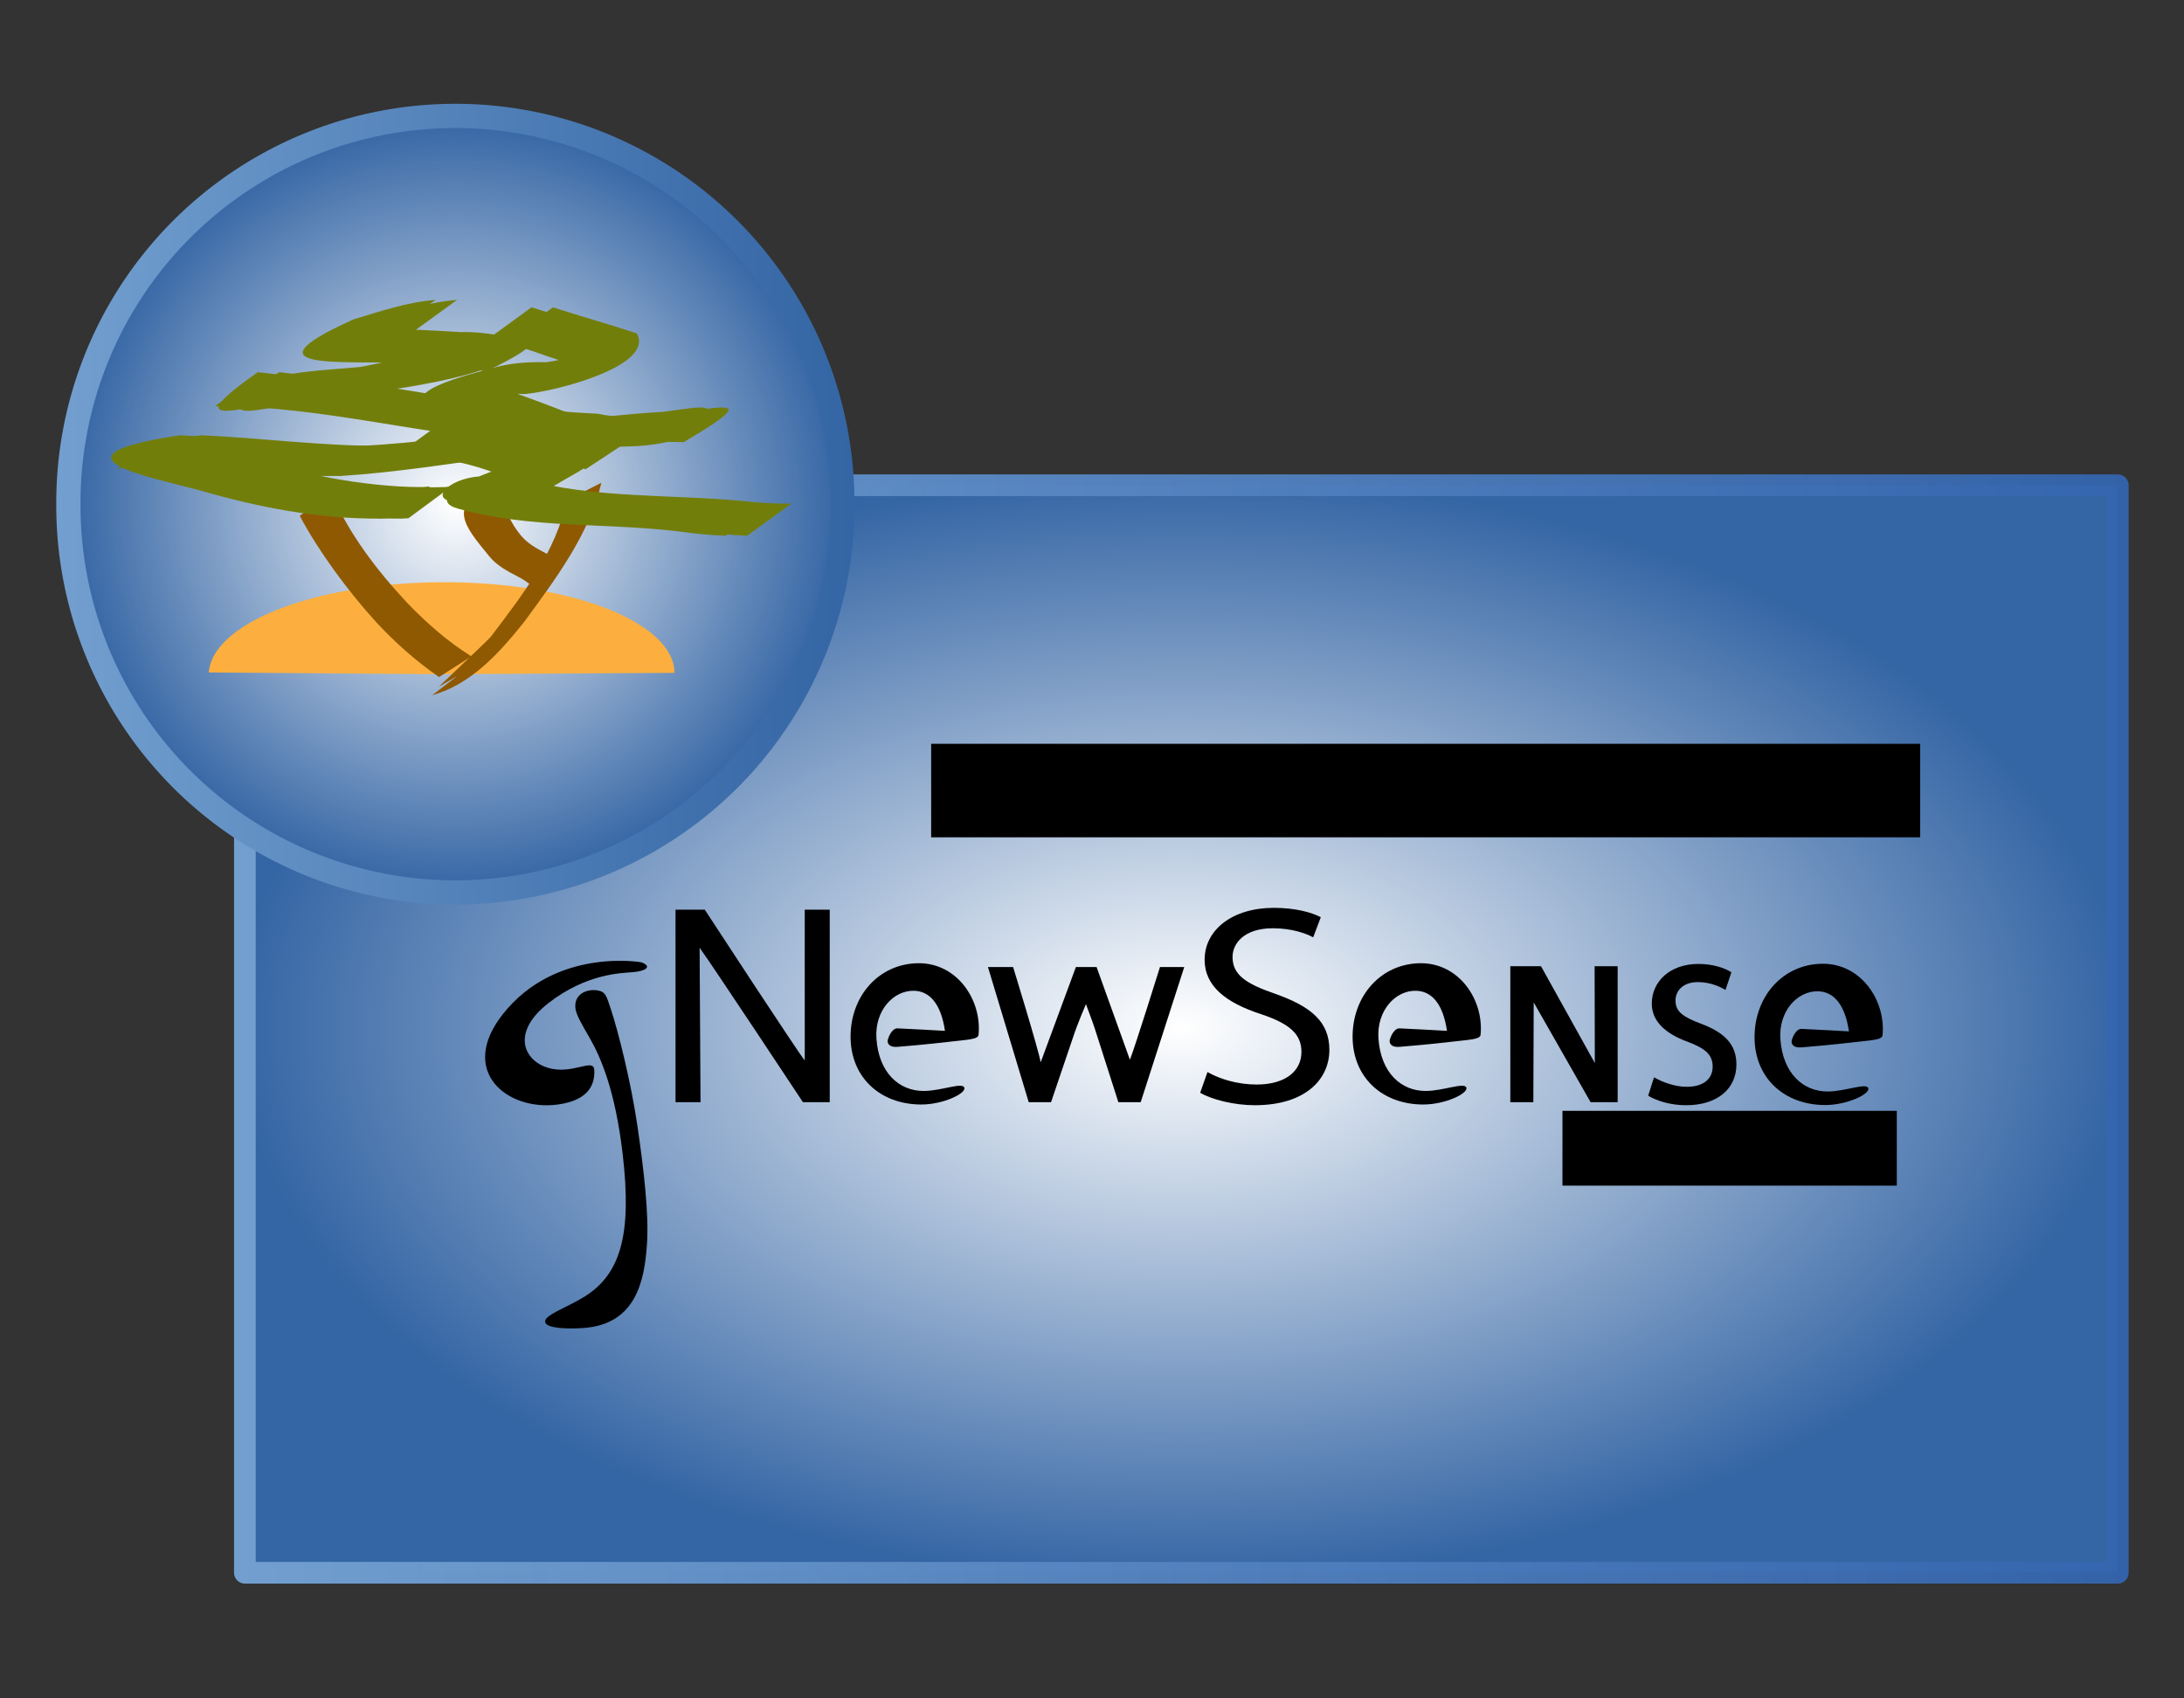 <?xml version="1.0" encoding="UTF-8" standalone="no"?>
<!-- Created with Inkscape (http://www.inkscape.org/) -->
<svg
   xmlns:dc="http://purl.org/dc/elements/1.1/"
   xmlns:cc="http://web.resource.org/cc/"
   xmlns:rdf="http://www.w3.org/1999/02/22-rdf-syntax-ns#"
   xmlns:svg="http://www.w3.org/2000/svg"
   xmlns="http://www.w3.org/2000/svg"
   xmlns:xlink="http://www.w3.org/1999/xlink"
   xmlns:sodipodi="http://inkscape.sourceforge.net/DTD/sodipodi-0.dtd"
   xmlns:inkscape="http://www.inkscape.org/namespaces/inkscape"
   width="450"
   height="350"
   id="svg1380"
   sodipodi:version="0.32"
   inkscape:version="0.43"
   sodipodi:docbase="/home/jag/Documents/gnewsense-art"
   sodipodi:docname="gnewsense-gnome-splash.svg"
   version="1.0">
  <rect width="100%" height="100%" fill="#333333" stroke="none"/>
  <defs
     id="defs1382">
    <linearGradient
       id="linearGradient2404">
      <stop
         style="stop-color:#ffffff;stop-opacity:1;"
         offset="0"
         id="stop2406" />
      <stop
         style="stop-color:#3465a4;stop-opacity:1;"
         offset="1"
         id="stop2408" />
    </linearGradient>
    <linearGradient
       id="linearGradient2396">
      <stop
         style="stop-color:#729fcf;stop-opacity:1;"
         offset="0"
         id="stop2398" />
      <stop
         style="stop-color:#3465af;stop-opacity:0.941;"
         offset="1"
         id="stop2400" />
    </linearGradient>
    <linearGradient
       id="linearGradient2388">
      <stop
         style="stop-color:#729fcf;stop-opacity:1;"
         offset="0"
         id="stop2390" />
      <stop
         style="stop-color:#3465a4;stop-opacity:1;"
         offset="1"
         id="stop2392" />
    </linearGradient>
    <linearGradient
       id="linearGradient2377">
      <stop
         style="stop-color:#3465a4;stop-opacity:1;"
         offset="0"
         id="stop2379" />
      <stop
         style="stop-color:#3465a4;stop-opacity:0;"
         offset="1"
         id="stop2381" />
    </linearGradient>
    <linearGradient
       id="linearGradient2341">
      <stop
         style="stop-color:#ffffff;stop-opacity:1;"
         offset="0"
         id="stop2343" />
      <stop
         style="stop-color:#3465a4;stop-opacity:1;"
         offset="1"
         id="stop2345" />
    </linearGradient>
    <linearGradient
       id="linearGradient2333">
      <stop
         style="stop-color:#ffffff;stop-opacity:1;"
         offset="0"
         id="stop2335" />
      <stop
         style="stop-color:#000000;stop-opacity:0;"
         offset="1"
         id="stop2337" />
    </linearGradient>
    <linearGradient
       id="linearGradient2325">
      <stop
         style="stop-color:#729fcf;stop-opacity:1;"
         offset="0"
         id="stop2327" />
      <stop
         style="stop-color:#3465a4;stop-opacity:1;"
         offset="1"
         id="stop2329" />
    </linearGradient>
    <linearGradient
       id="linearGradient2313">
      <stop
         style="stop-color:#ffffff;stop-opacity:1;"
         offset="0"
         id="stop2315" />
      <stop
         style="stop-color:#3465a4;stop-opacity:1;"
         offset="1"
         id="stop2317" />
    </linearGradient>
    <linearGradient
       id="linearGradient2305">
      <stop
         style="stop-color:#729fcf;stop-opacity:1;"
         offset="0"
         id="stop2307" />
      <stop
         style="stop-color:#729fcf;stop-opacity:0;"
         offset="1"
         id="stop2309" />
    </linearGradient>
    <linearGradient
       id="linearGradient2297">
      <stop
         style="stop-color:#3465a4;stop-opacity:1;"
         offset="0"
         id="stop2299" />
      <stop
         style="stop-color:#729fcf;stop-opacity:0.941;"
         offset="1"
         id="stop2301" />
    </linearGradient>
    <linearGradient
       id="linearGradient2289">
      <stop
         style="stop-color:#000000;stop-opacity:1;"
         offset="0"
         id="stop2291" />
      <stop
         style="stop-color:#000000;stop-opacity:0;"
         offset="1"
         id="stop2293" />
    </linearGradient>
    <radialGradient
       inkscape:collect="always"
       xlink:href="#linearGradient2333"
       id="radialGradient2339"
       cx="274.286"
       cy="503.791"
       fx="274.286"
       fy="503.791"
       r="158.525"
       gradientTransform="matrix(1,0,0,0.581,-5.518502e-14,210.944)"
       gradientUnits="userSpaceOnUse" />
    <radialGradient
       inkscape:collect="always"
       xlink:href="#linearGradient2341"
       id="radialGradient2347"
       cx="187.162"
       cy="471.124"
       fx="187.162"
       fy="471.124"
       r="79.731"
       gradientUnits="userSpaceOnUse" />
    <radialGradient
       inkscape:collect="always"
       xlink:href="#linearGradient2333"
       id="radialGradient2349"
       gradientUnits="userSpaceOnUse"
       gradientTransform="matrix(1,-1.202787e-19,6.991632e-20,0.581,-7.83425e-14,210.944)"
       cx="274.286"
       cy="503.791"
       fx="274.286"
       fy="503.791"
       r="158.525" />
    <radialGradient
       inkscape:collect="always"
       xlink:href="#linearGradient2333"
       id="radialGradient2351"
       gradientUnits="userSpaceOnUse"
       gradientTransform="matrix(1,0,0,0.581,-9.080237e-14,210.944)"
       cx="274.286"
       cy="503.791"
       fx="274.286"
       fy="503.791"
       r="158.525" />
    <radialGradient
       inkscape:collect="always"
       xlink:href="#linearGradient2333"
       id="radialGradient2353"
       gradientUnits="userSpaceOnUse"
       gradientTransform="matrix(1,0,0,0.581,-2.716403e-14,210.944)"
       cx="274.286"
       cy="503.791"
       fx="274.286"
       fy="503.791"
       r="158.525" />
    <radialGradient
       inkscape:collect="always"
       xlink:href="#linearGradient2333"
       id="radialGradient2355"
       gradientUnits="userSpaceOnUse"
       gradientTransform="matrix(1,0,0,0.581,-2.716403e-14,210.944)"
       cx="274.286"
       cy="503.791"
       fx="274.286"
       fy="503.791"
       r="158.525" />
    <radialGradient
       inkscape:collect="always"
       xlink:href="#linearGradient2333"
       id="radialGradient2357"
       gradientUnits="userSpaceOnUse"
       gradientTransform="matrix(1,0,0,0.581,-2.716403e-14,210.944)"
       cx="274.286"
       cy="503.791"
       fx="274.286"
       fy="503.791"
       r="158.525" />
    <radialGradient
       inkscape:collect="always"
       xlink:href="#linearGradient2333"
       id="radialGradient2359"
       gradientUnits="userSpaceOnUse"
       gradientTransform="matrix(1,0,0,0.581,-7.659151e-14,210.944)"
       cx="274.286"
       cy="503.791"
       fx="274.286"
       fy="503.791"
       r="158.525" />
    <radialGradient
       inkscape:collect="always"
       xlink:href="#linearGradient2333"
       id="radialGradient2361"
       gradientUnits="userSpaceOnUse"
       gradientTransform="matrix(1,0,0,0.581,5.151716e-14,210.944)"
       cx="274.286"
       cy="503.791"
       fx="274.286"
       fy="503.791"
       r="158.525" />
    <radialGradient
       inkscape:collect="always"
       xlink:href="#linearGradient2333"
       id="radialGradient2363"
       gradientUnits="userSpaceOnUse"
       gradientTransform="matrix(1,0,0,0.581,5.151716e-14,210.944)"
       cx="274.286"
       cy="503.791"
       fx="274.286"
       fy="503.791"
       r="158.525" />
    <radialGradient
       inkscape:collect="always"
       xlink:href="#linearGradient2333"
       id="radialGradient2365"
       gradientUnits="userSpaceOnUse"
       gradientTransform="matrix(1,0,0,0.581,5.151716e-14,210.944)"
       cx="274.286"
       cy="503.791"
       fx="274.286"
       fy="503.791"
       r="158.525" />
    <radialGradient
       inkscape:collect="always"
       xlink:href="#linearGradient2333"
       id="radialGradient2367"
       gradientUnits="userSpaceOnUse"
       gradientTransform="matrix(1,0,0,0.581,5.151716e-14,210.944)"
       cx="274.286"
       cy="503.791"
       fx="274.286"
       fy="503.791"
       r="158.525" />
    <radialGradient
       inkscape:collect="always"
       xlink:href="#linearGradient2333"
       id="radialGradient2369"
       gradientUnits="userSpaceOnUse"
       gradientTransform="matrix(1,0,0,0.581,5.151716e-14,210.944)"
       cx="274.286"
       cy="503.791"
       fx="274.286"
       fy="503.791"
       r="158.525" />
    <radialGradient
       inkscape:collect="always"
       xlink:href="#linearGradient2333"
       id="radialGradient2371"
       gradientUnits="userSpaceOnUse"
       gradientTransform="matrix(1,0,0,0.581,5.151716e-14,210.944)"
       cx="274.286"
       cy="503.791"
       fx="274.286"
       fy="503.791"
       r="158.525" />
    <linearGradient
       inkscape:collect="always"
       xlink:href="#linearGradient2388"
       id="linearGradient2394"
       x1="104.931"
       y1="471.124"
       x2="269.392"
       y2="471.124"
       gradientUnits="userSpaceOnUse" />
    <linearGradient
       inkscape:collect="always"
       xlink:href="#linearGradient2396"
       id="linearGradient2402"
       x1="141.545"
       y1="564.585"
       x2="574.825"
       y2="564.585"
       gradientUnits="userSpaceOnUse"
       gradientTransform="matrix(0.901,0,0,0.886,-79.332,-288.202)" />
    <radialGradient
       inkscape:collect="always"
       xlink:href="#linearGradient2404"
       id="radialGradient2410"
       cx="358.185"
       cy="564.585"
       fx="358.185"
       fy="564.585"
       r="216.64"
       gradientTransform="matrix(0.901,0,0,0.527,-79.332,-85.736)"
       gradientUnits="userSpaceOnUse" />
  </defs>
  <sodipodi:namedview
     id="base"
     pagecolor="#ffffff"
     bordercolor="#666666"
     borderopacity="1.0"
     inkscape:pageopacity="0.0"
     inkscape:pageshadow="2"
     inkscape:zoom="1.4677717"
     inkscape:cx="407.43496"
     inkscape:cy="123.59837"
     inkscape:document-units="px"
     inkscape:current-layer="layer1"
     fill="#3465a4"
     inkscape:window-width="1280"
     inkscape:window-height="946"
     inkscape:window-x="0"
     inkscape:window-y="0" />
  <g
     inkscape:label="Layer 1"
     inkscape:groupmode="layer"
     id="layer1">
    <rect
       style="fill:url(#radialGradient2410);fill-opacity:1;stroke:url(#linearGradient2402);stroke-width:4.468;stroke-linecap:round;stroke-linejoin:round;stroke-miterlimit:4;stroke-dasharray:none;stroke-opacity:1"
       id="rect2373"
       width="385.899"
       height="224.104"
       x="50.459"
       y="100.003"
       inkscape:export-filename="/home/jag/Documents/gnewsense-art/gnewsense-gnome-splash-600x428.png"
       inkscape:export-xdpi="126.46"
       inkscape:export-ydpi="126.46" />
    <path
       sodipodi:type="arc"
       style="fill:url(#radialGradient2347);fill-opacity:1;stroke:url(#linearGradient2394);stroke-width:5;stroke-linecap:round;stroke-linejoin:bevel;stroke-miterlimit:4;stroke-dasharray:none;stroke-opacity:1"
       id="path1414"
       sodipodi:cx="187.16194"
       sodipodi:cy="471.12442"
       sodipodi:rx="79.730507"
       sodipodi:ry="79.730507"
       d="M 266.892 471.124 A 79.731 79.731 0 1 1  107.431,471.124 A 79.731 79.731 0 1 1  266.892 471.124 z"
       inkscape:export-filename="/home/jag/Documents/gnewsense-art/gnewsense-gnome-splash-600x428.png"
       inkscape:export-xdpi="126.46"
       inkscape:export-ydpi="126.46"
       transform="translate(-93.339,-367.223)" />
    <g
       id="g1400"
       transform="matrix(0.442,0,0,0.442,-28.25,-120.14)"
       style="stroke:url(#radialGradient2339);stroke-width:2.811;stroke-miterlimit:4;stroke-dasharray:none"
       inkscape:export-filename="/home/jag/Documents/gnewsense-art/gnewsense-gnome-splash-600x428.png"
       inkscape:export-xdpi="126.46"
       inkscape:export-ydpi="126.46">
      <path
         inkscape:export-ydpi="35.169998"
         inkscape:export-xdpi="35.169998"
         inkscape:export-filename="/home/jag/Documents/gnewsense-nobg-124x72.png"
         transform="matrix(1,-5.635062e-3,-5.635062e-3,-1,-61.812,816.093)"
         sodipodi:end="3.1088353"
         sodipodi:start="0"
         d="M 441.429,228.076 A 108.571,42.857 0 0 1 224.344,229.48 L 332.857,228.076 z"
         sodipodi:ry="42.857143"
         sodipodi:rx="108.57143"
         sodipodi:cy="228.07646"
         sodipodi:cx="332.85715"
         id="path2318"
         style="fill:#fcaf3e;fill-opacity:1;stroke:url(#radialGradient2349);stroke-width:2.811;stroke-linecap:round;stroke-linejoin:bevel;stroke-miterlimit:4;stroke-dasharray:none;stroke-opacity:1"
         sodipodi:type="arc" />
      <g
         inkscape:export-ydpi="35.169998"
         inkscape:export-xdpi="35.169998"
         inkscape:export-filename="/home/jag/Documents/gnewsense-nobg-124x72.png"
         transform="translate(80.33,374.094)"
         id="g2449"
         style="stroke:url(#radialGradient2351);stroke-width:2.811;stroke-miterlimit:4;stroke-dasharray:none">
        <path
           d="M 263.898,122.797 C 258.349,146.903 242.248,168.112 227.84,187.794 C 216.51,201.94 203.273,216.821 185.041,221.845 L 199.324,210.948 C 205.609,208.362 210.724,204.648 188.175,217.903 C 187.831,218.105 213.099,194.298 212.518,194.402 C 226.805,175.606 243.047,154.575 247.696,131.052 L 263.898,122.797 z "
           id="path2451"
           style="fill:#8f5902;fill-opacity:1;fill-rule:nonzero;stroke:url(#radialGradient2353);stroke-width:2.811;stroke-linecap:butt;stroke-linejoin:miter;stroke-miterlimit:4;stroke-dasharray:none;stroke-opacity:1" />
        <path
           d="M 199.156,134.308 C 220.283,118.326 214.324,133.397 226.847,147.873 C 230.442,152.027 235.461,154.256 240.192,156.788 C 242.266,157.81 244.073,159.266 245.965,160.578 L 230.789,170.218 C 228.946,168.951 227.162,167.585 225.132,166.616 C 220.199,164.042 215.199,161.474 211.629,157.049 C 199.657,142.458 191.669,133.177 213.867,123.62 L 199.156,134.308 z "
           id="path2453"
           style="fill:#8f5902;fill-opacity:1;fill-rule:nonzero;stroke:url(#radialGradient2355);stroke-width:2.811;stroke-linecap:butt;stroke-linejoin:miter;stroke-miterlimit:4;stroke-dasharray:none;stroke-opacity:1" />
        <path
           d="M 138.015,127.52 C 146.411,146.903 159.232,163.589 173.547,178.953 C 182.581,188.287 192.312,196.88 203.335,203.757 L 188.256,213.378 C 177.538,206.015 167.823,197.329 158.956,187.809 C 145.468,172.902 132.15,154.819 123.303,138.209 L 138.015,127.52 z "
           id="path2455"
           style="fill:#8f5902;fill-opacity:1;fill-rule:nonzero;stroke:url(#radialGradient2357);stroke-width:2.811;stroke-linecap:butt;stroke-linejoin:miter;stroke-miterlimit:4;stroke-dasharray:none;stroke-opacity:1" />
      </g>
      <g
         transform="translate(70.33,374.094)"
         inkscape:export-ydpi="35.169998"
         inkscape:export-xdpi="35.169998"
         inkscape:export-filename="/home/jag/Documents/gnewsense-nobg-124x72.png"
         id="g1367"
         style="stroke:url(#radialGradient2359);stroke-width:2.811;stroke-miterlimit:4;stroke-dasharray:none">
        <path
           style="fill:#727e0a;fill-opacity:1;fill-rule:nonzero;stroke:url(#radialGradient2361);stroke-width:2.811;stroke-linecap:butt;stroke-linejoin:miter;stroke-miterlimit:4;stroke-dasharray:none;stroke-opacity:1"
           id="path2206"
           d="M 175.825,52.664 C 163.142,53.936 150.568,57.931 138.477,62.029 C 149.742,48.559 171.95,51.103 198.633,52.567 C 209.568,52.168 220.125,55.085 230.882,56.127 C 218.833,73.673 173.456,77.948 142.346,83.001 C 121.258,82.139 67.394,103.747 113.734,71.255 C 163.538,76.336 212.231,88.456 262.336,90.617 C 293.686,98.018 355.728,72.318 302.303,103.866 C 248.494,102.353 195.788,116.212 142.236,119.65 C 113.783,119.881 85.638,115.515 57.148,115.326 C 58.867,112.983 45.931,117.535 48.463,116.107 C 76.468,100.306 73.997,103.794 105.748,112.816 C 133.499,121.031 161.979,125.747 190.903,124.805 C 191.966,124.702 193.028,124.598 194.091,124.495 L 173.983,139.343 C 172.936,139.403 171.888,139.463 170.841,139.524 C 142.001,139.673 113.914,134.298 86.233,126.207 C 62.656,119.884 12.478,110.512 77.434,100.654 C 105.449,101.916 133.309,105.639 161.354,105.599 C 215.39,103.176 268.26,89 322.456,89.251 C 304.344,106.624 279.891,108.096 243.478,104.182 C 193.123,101.583 144.128,86.775 93.741,87.095 C 115.993,70.941 133.268,71.334 161.214,68.832 C 178.866,66.07 271.015,41.461 210.194,70.885 C 199.659,69.304 189.244,67.031 178.5,66.99 C 156.125,65.627 104.699,70.837 158.287,46.659 C 170.812,42.886 183.543,38.512 196.63,37.548 L 175.825,52.664 z " />
        <path
           style="fill:#727e0a;fill-opacity:1;fill-rule:nonzero;stroke:url(#radialGradient2363);stroke-width:2.811;stroke-linecap:butt;stroke-linejoin:miter;stroke-miterlimit:4;stroke-dasharray:none;stroke-opacity:1"
           id="path2208"
           d="M 241.371,40.997 C 254.26,45.21 267.553,48.862 280.431,53.152 C 289.046,68.242 242.553,80.278 227.936,81.466 C 219.034,80.747 211.046,82.448 202.757,85.069 C 175.077,92.565 205.259,73.043 221.493,80.108 C 240.501,86.964 259.287,94.209 277.662,102.623 L 256.493,116.542 C 238.642,107.508 220.139,100.207 201.229,93.661 C 171.57,82.263 206.501,73.968 222.825,69.39 C 231.156,66.989 239.336,66.397 248.054,66.604 C 269.221,64.017 294.03,49.22 259.422,67.246 C 246.504,63.544 233.91,57.544 220.566,56.113 L 241.371,40.997 z " />
        <path
           style="fill:#727e0a;fill-opacity:1;fill-rule:nonzero;stroke:url(#radialGradient2365);stroke-width:2.811;stroke-linecap:butt;stroke-linejoin:miter;stroke-miterlimit:4;stroke-dasharray:none;stroke-opacity:1"
           id="path2210"
           d="M 198.668,95.295 C 215.222,96.71 232.387,98.706 247.861,105.133 C 267.658,113.17 263.221,110.997 236.325,127.582 C 175.762,142.6 203.829,113.421 227.608,121.11 C 261.132,130.327 296.249,128.046 330.597,131.386 C 337.869,132.223 345.168,132.529 352.481,132.548 L 331.913,147.473 C 324.782,147.264 317.694,146.606 310.632,145.559 C 276.228,141.311 241.076,144.348 207.376,134.943 C 183.572,128.598 245.032,106.73 256.086,112.186 C 247.785,118.114 241.935,128.36 226.836,119.162 C 211.368,113.067 194.536,109.865 177.896,110.387 L 198.668,95.295 z " />
        <path
           d="M 185.825,52.664 C 173.142,53.936 160.568,57.931 148.477,62.029 C 159.742,48.559 181.95,51.103 208.633,52.567 C 219.568,52.168 230.125,55.085 240.882,56.127 C 228.833,73.673 183.456,77.948 152.346,83.001 C 131.258,82.139 77.394,103.747 123.734,71.255 C 173.538,76.336 222.231,88.456 272.336,90.617 C 303.686,98.018 365.728,72.318 312.303,103.866 C 258.494,102.353 205.788,116.212 152.236,119.65 C 123.783,119.881 95.638,115.515 67.148,115.326 C 68.867,112.983 55.931,117.535 58.463,116.107 C 86.468,100.306 83.997,103.794 115.748,112.816 C 143.499,121.031 171.979,125.747 200.903,124.805 C 201.966,124.702 203.028,124.598 204.091,124.495 L 183.983,139.343 C 182.936,139.403 181.888,139.463 180.841,139.524 C 152.001,139.673 123.914,134.298 96.233,126.207 C 72.656,119.884 22.478,110.512 87.434,100.654 C 115.449,101.916 143.309,105.639 171.354,105.599 C 225.39,103.176 278.26,89 332.456,89.251 C 314.344,106.624 289.891,108.096 253.478,104.182 C 203.123,101.583 154.128,86.775 103.741,87.095 C 125.993,70.941 143.268,71.334 171.214,68.832 C 188.866,66.07 281.015,41.461 220.194,70.885 C 209.659,69.304 199.244,67.031 188.5,66.99 C 166.125,65.627 114.699,70.837 168.287,46.659 C 180.812,42.886 193.543,38.512 206.63,37.548 L 185.825,52.664 z "
           id="path2459"
           style="fill:#727e0a;fill-opacity:1;fill-rule:nonzero;stroke:url(#radialGradient2367);stroke-width:2.811;stroke-linecap:butt;stroke-linejoin:miter;stroke-miterlimit:4;stroke-dasharray:none;stroke-opacity:1" />
        <path
           d="M 251.371,40.997 C 264.26,45.21 277.553,48.862 290.431,53.152 C 299.046,68.242 252.553,80.278 237.936,81.466 C 229.034,80.747 221.046,82.448 212.757,85.069 C 185.077,92.565 215.259,73.043 231.493,80.108 C 250.501,86.964 269.287,94.209 287.662,102.623 L 266.493,116.542 C 248.642,107.508 230.139,100.207 211.229,93.661 C 181.57,82.263 216.501,73.968 232.825,69.39 C 241.156,66.989 249.336,66.397 258.054,66.604 C 279.221,64.017 304.03,49.22 269.422,67.246 C 256.504,63.544 243.91,57.544 230.566,56.113 L 251.371,40.997 z "
           id="path2461"
           style="fill:#727e0a;fill-opacity:1;fill-rule:nonzero;stroke:url(#radialGradient2369);stroke-width:2.811;stroke-linecap:butt;stroke-linejoin:miter;stroke-miterlimit:4;stroke-dasharray:none;stroke-opacity:1" />
        <path
           d="M 208.668,95.295 C 225.222,96.71 242.387,98.706 257.861,105.133 C 277.658,113.17 273.221,110.997 246.325,127.582 C 185.762,142.6 213.829,113.421 237.608,121.11 C 271.132,130.327 306.249,128.046 340.597,131.386 C 347.869,132.223 355.168,132.529 362.481,132.548 L 341.913,147.473 C 334.782,147.264 327.694,146.606 320.632,145.559 C 286.228,141.311 251.076,144.348 217.376,134.943 C 193.572,128.598 255.032,106.73 266.086,112.186 C 257.785,118.114 251.935,128.36 236.836,119.162 C 221.368,113.067 204.536,109.865 187.896,110.387 L 208.668,95.295 z "
           id="path2463"
           style="fill:#727e0a;fill-opacity:1;fill-rule:nonzero;stroke:url(#radialGradient2371);stroke-width:2.811;stroke-linecap:butt;stroke-linejoin:miter;stroke-miterlimit:4;stroke-dasharray:none;stroke-opacity:1" />
      </g>
    </g>
    <g
       id="g2477"
       inkscape:label="Layer 1"
       transform="matrix(0.3,0,0,0.3,88.368,174.209)"
       inkscape:export-filename="/home/jag/Documents/gnewsense-art/gnewsense-gnome-splash-600x428.png"
       inkscape:export-xdpi="126.46"
       inkscape:export-ydpi="126.46">
      <g
         id="g1938">
        <path
           sodipodi:nodetypes="cccszccc"
           id="path1346"
           d="M 50.858,115.883 C 19.66,155.319 53.957,182.656 88.43,178.045 C 110.58,175.087 113.981,163.494 113.617,154.502 C 113.261,145.506 98.844,157.87 81.883,152.835 C 64.923,147.8 56.316,128.321 82.299,108.207 C 108.283,88.093 131.988,87.752 140.042,87.113 C 148.538,86.471 153.945,83.307 145.872,80.309 C 145.872,80.309 87.234,69.905 50.858,115.883 z "
           style="opacity:1;fill:#000000;fill-opacity:1;fill-rule:nonzero;stroke:none;stroke-miterlimit:4" />
        <path
           sodipodi:nodetypes="ccccscsscccc"
           id="path1348"
           d="M 100.606,111.609 C 101.034,116.182 104.764,122.464 110.385,132.226 C 118.029,145.492 128.021,168.4 133.13,212.349 C 139.49,267.049 131.914,294.847 106.219,310.42 C 93.804,317.941 78.865,322.818 79.892,327.495 C 80.865,331.931 95.397,332.247 105.813,331.564 C 142.258,329.185 148.054,299.181 149.775,274.12 C 151.189,253.539 147.736,223.395 143.188,192.463 C 138.7,161.94 129.908,127.492 125.17,113.106 C 121.886,103.145 121.361,100.512 115.676,99.617 C 108.281,98.458 99.729,102.272 100.606,111.609 L 100.606,111.609 z "
           style="opacity:1;fill:#000000;fill-opacity:1;fill-rule:nonzero;stroke:none;stroke-miterlimit:4" />
        <path
           sodipodi:nodetypes="ccccccccccc"
           id="path1350"
           d="M 169.402,176.404 L 169.402,44.202 L 189.495,44.202 C 189.495,44.202 255.872,145.842 258.156,147.711 L 258.146,44.202 L 275.308,44.202 L 275.308,176.404 L 256.89,176.404 C 256.89,176.404 194.902,82.659 185.94,70.317 L 186.567,176.404 L 169.402,176.404 z "
           style="opacity:1;fill:#000000;fill-opacity:1;fill-rule:nonzero;stroke:none;stroke-miterlimit:4" />
        <path
           id="path1354"
           d="M 401.232,83.567 C 401.232,83.567 418.47,139.444 420.197,149.034 L 444.388,83.567 L 458.582,83.567 L 481.475,147.259 C 485.027,138.378 502.124,83.567 502.124,83.567 L 518.809,83.567 L 488.888,176.404 L 473.544,176.404 L 459.35,132.096 C 456.089,121.546 454.833,118.84 451.281,109.072 C 451.281,109.072 445.541,122.313 442.28,132.286 L 427.319,176.404 L 411.972,176.404 L 383.969,83.567 L 401.232,83.567 z "
           style="opacity:1;fill:#000000;fill-opacity:1;fill-rule:nonzero;stroke:none;stroke-miterlimit:4" />
        <path
           id="path1356"
           d="M 534.755,155.719 C 543.258,160.588 555.467,164.291 568.547,164.291 C 587.948,164.291 599.285,155.329 599.285,141.888 C 599.285,129.81 591.437,122.603 571.601,115.977 C 547.619,108.184 532.792,96.888 532.792,78.574 C 532.792,58.12 551.76,42.924 580.319,42.924 C 595.143,42.924 606.262,46.043 612.586,49.356 L 607.35,63.184 C 602.773,60.652 592.963,56.952 579.663,56.952 C 559.608,56.952 551.979,67.664 551.979,76.626 C 551.979,88.898 560.917,94.937 581.193,101.952 C 606.044,110.719 618.469,121.238 618.469,140.525 C 618.469,160.784 601.901,178.512 567.235,178.512 C 553.066,178.512 537.586,174.613 529.737,169.938 L 534.752,155.717 L 534.755,155.719 z "
           style="opacity:1;fill:#000000;fill-opacity:1;fill-rule:nonzero;stroke:none;stroke-miterlimit:4" />
        <path
           sodipodi:nodetypes="cccccccccccc"
           id="path1358"
           d="M 742.742,176.404 L 742.742,83.026 L 763.82,83.026 C 763.82,83.026 800.787,149.53 800.787,149.53 L 800.651,83.026 L 816.468,83.026 L 816.468,176.404 L 797.879,176.404 C 797.879,176.404 758.817,107.898 758.817,107.898 L 758.555,176.406 L 742.74,176.406 L 742.742,176.404 z "
           style="opacity:1;fill:#000000;fill-opacity:1;fill-rule:nonzero;stroke:none;stroke-miterlimit:4" />
        <path
           id="path1360"
           d="M 841.449,159.331 C 846.628,162.4 855.449,165.852 863.89,165.852 C 875.973,165.852 881.727,159.906 881.727,152.041 C 881.727,143.987 876.932,139.574 864.656,134.971 C 847.779,128.834 839.914,119.818 839.914,108.693 C 839.914,93.734 852.186,81.458 871.944,81.458 C 881.342,81.458 889.592,83.951 894.576,87.213 L 890.549,99.296 C 886.907,97.186 880.194,93.926 871.562,93.926 C 861.586,93.926 856.216,99.681 856.216,106.586 C 856.216,114.449 861.586,117.902 873.672,122.505 C 889.592,128.451 898.032,136.508 898.032,150.508 C 898.032,167.003 885.179,178.513 863.503,178.513 C 853.339,178.513 843.942,175.829 837.42,171.992 L 841.447,159.332 L 841.449,159.331 z "
           style="opacity:1;fill:#000000;fill-opacity:1;fill-rule:nonzero;stroke:none;stroke-miterlimit:4" />
        <path
           style="opacity:1;fill:#000000;fill-opacity:1;fill-rule:nonzero;stroke:none;stroke-miterlimit:4"
           d="M 701.277,135.032 C 687.452,136.651 670.999,138.094 666.523,138.423 C 660.897,138.836 659.861,136.01 659.861,134.411 C 659.861,132.812 662.533,125.708 666.523,125.708 C 668.84,125.708 699.249,127.42 699.249,127.42 C 696.585,109.214 688.987,100.094 677.936,99.888 C 663.679,99.621 650.849,113.653 652.181,132.749 C 653.818,156.225 667.717,168.717 684.595,168.717 C 696.679,168.717 711.45,162.431 712.57,166.497 C 713.691,170.56 697.789,178.021 683.021,178.021 C 654.634,178.021 634.42,159.229 634.42,131.417 C 634.42,103.219 654.059,81.138 681.103,80.964 C 707.685,80.796 724.634,106.284 722.331,130.071 C 722.012,133.363 715.101,133.414 701.277,135.032 z "
           id="path5749"
           sodipodi:nodetypes="csssccssssscsz" />
        <path
           style="opacity:1;fill:#000000;fill-opacity:1;fill-rule:nonzero;stroke:none;stroke-miterlimit:4"
           d="M 356.48,135.032 C 342.656,136.651 326.202,138.094 321.726,138.423 C 316.101,138.836 315.065,136.01 315.065,134.411 C 315.065,132.812 317.736,125.708 321.726,125.708 C 324.043,125.708 354.452,127.42 354.452,127.42 C 351.788,109.214 344.19,100.094 333.139,99.888 C 318.882,99.621 306.052,113.653 307.384,132.749 C 309.021,156.225 322.92,168.717 339.798,168.717 C 351.882,168.717 366.653,162.431 367.774,166.497 C 368.894,170.56 352.992,178.021 338.224,178.021 C 309.838,178.021 289.623,159.229 289.623,131.417 C 289.623,103.219 309.262,81.138 336.306,80.964 C 362.888,80.796 379.838,106.284 377.534,130.071 C 377.215,133.363 370.304,133.414 356.48,135.032 z "
           id="path5764"
           sodipodi:nodetypes="csssccssssscsz" />
        <path
           style="opacity:1;fill:#000000;fill-opacity:1;fill-rule:nonzero;stroke:none;stroke-miterlimit:4"
           d="M 977.344,135.396 C 963.519,137.015 947.066,138.458 942.59,138.787 C 936.964,139.2 935.928,136.374 935.928,134.775 C 935.928,133.176 938.6,126.072 942.59,126.072 C 944.907,126.072 975.316,127.784 975.316,127.784 C 972.652,109.578 965.054,100.458 954.003,100.252 C 939.746,99.985 926.916,114.017 928.248,133.113 C 929.885,156.589 943.784,169.081 960.662,169.081 C 972.746,169.081 987.517,162.794 988.637,166.861 C 989.758,170.924 973.856,178.385 959.088,178.385 C 930.701,178.385 910.487,159.593 910.487,131.781 C 910.487,103.583 930.126,81.502 957.17,81.328 C 983.752,81.159 1000.701,106.648 998.398,130.434 C 998.079,133.727 991.168,133.778 977.344,135.396 z "
           id="path5766"
           sodipodi:nodetypes="csssccssssscsz" />
      </g>
    </g>
    <flowRoot
       xml:space="preserve"
       id="flowRoot2490"
       transform="translate(-133.325,-230.405)"
       inkscape:export-filename="/home/jag/Documents/gnewsense-art/gnewsense-gnome-splash-600x428.png"
       inkscape:export-xdpi="126.46"
       inkscape:export-ydpi="126.46"><flowRegion
         id="flowRegion2492"><rect
           id="rect2494"
           width="203.782"
           height="19.27"
           x="325.185"
           y="383.686" /></flowRegion><flowPara
         id="flowPara2496"
         style="font-size:16px;font-style:oblique;font-variant:normal;font-weight:normal;font-stretch:normal;text-align:start;line-height:125%;writing-mode:lr-tb;text-anchor:start;font-family:DejaVu Sans Mono">Free as in Freedom...</flowPara></flowRoot>    <flowRoot
       xml:space="preserve"
       id="flowRoot2498"
       style="font-size:12px;font-style:normal;font-variant:normal;font-weight:normal;font-stretch:normal;text-align:start;line-height:125%;writing-mode:lr-tb;text-anchor:start;font-family:Bitstream Vera Sans"
       transform="translate(-68.769,-377.34)"
       inkscape:export-filename="/home/jag/Documents/gnewsense-art/gnewsense-gnome-splash-600x428.png"
       inkscape:export-xdpi="126.46"
       inkscape:export-ydpi="126.46"><flowRegion
         id="flowRegion2500"><rect
           id="rect2502"
           width="68.891"
           height="15.416"
           x="390.704"
           y="606.257"
           style="font-size:12px;font-style:normal;font-variant:normal;font-weight:normal;font-stretch:normal;text-align:start;line-height:125%;writing-mode:lr-tb;text-anchor:start;font-family:Bitstream Vera Sans" /></flowRegion><flowPara
         id="flowPara2506">Version 1.0</flowPara></flowRoot>  </g>
</svg>
